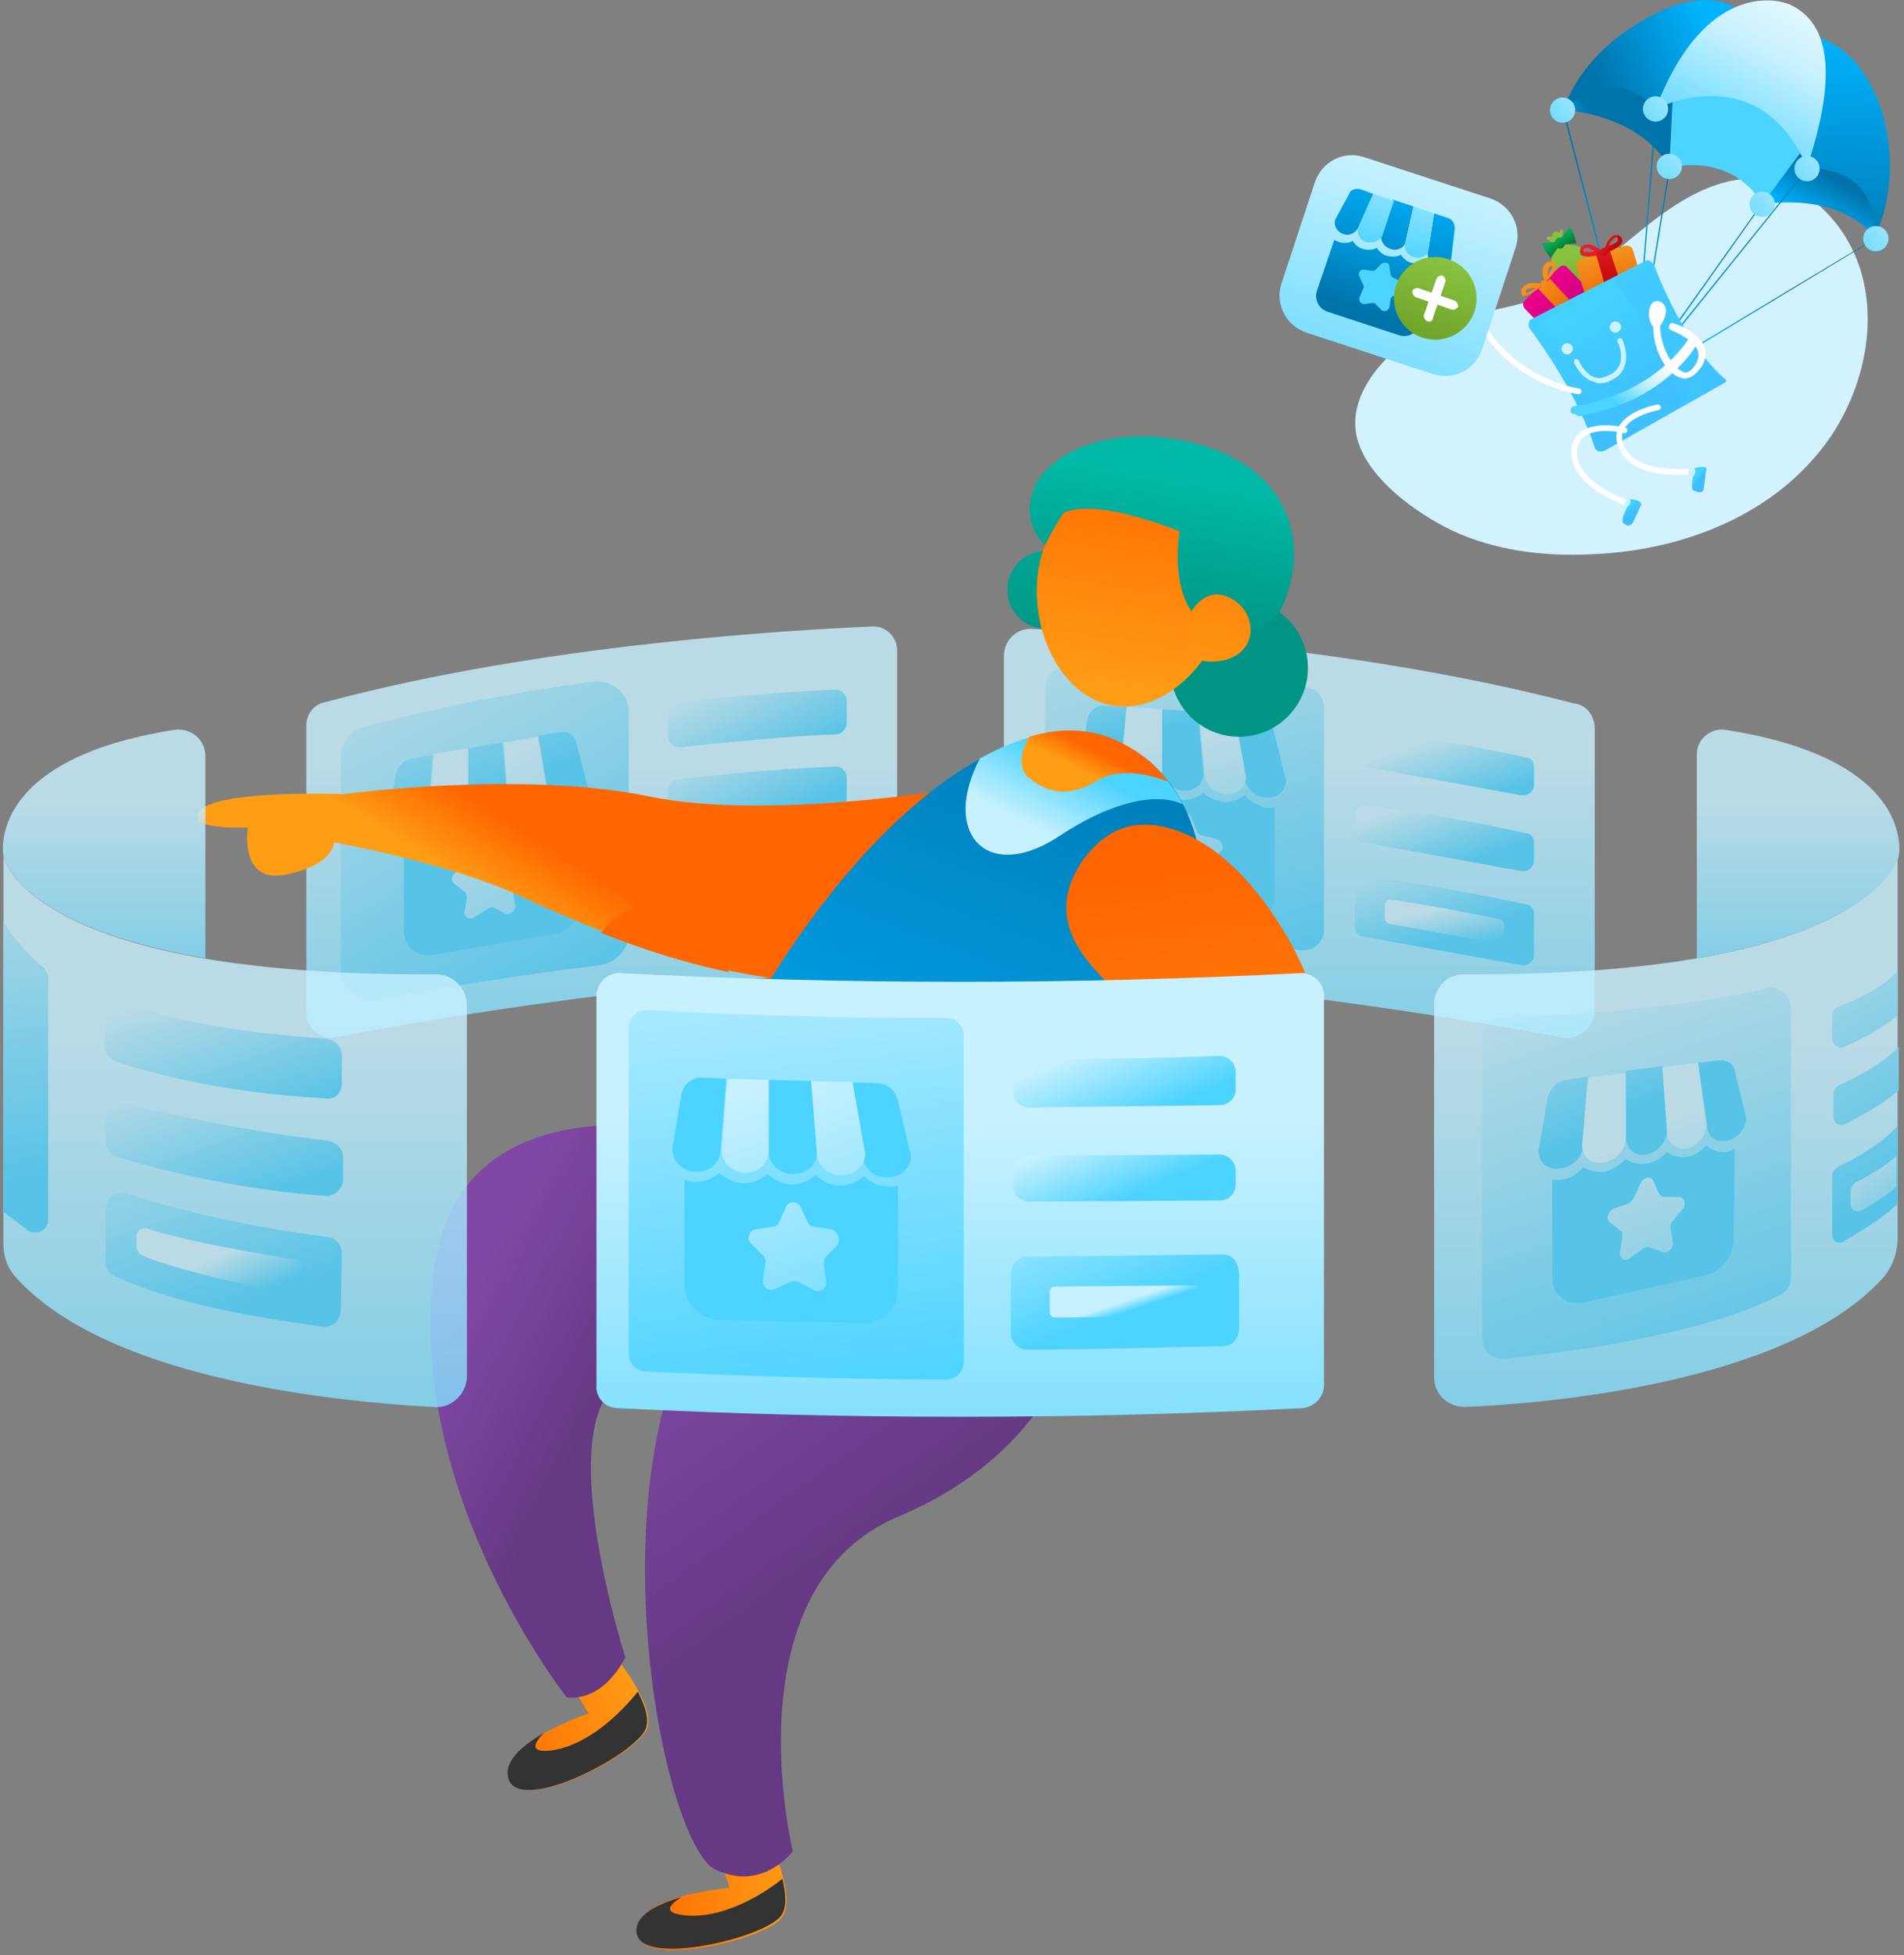 <svg xmlns="http://www.w3.org/2000/svg" xmlns:xlink="http://www.w3.org/1999/xlink" width="339" height="348"><rect width="100%" height="100%" fill="#808080" stroke="none"/><style><![CDATA[.B{fill-rule:nonzero}.C{stroke-linecap:round}.D{stroke-linejoin:round}.E{stroke-width:1.021}]]></style><defs><path id="A" d="M0 0h536v364H0z"/><linearGradient id="B" x1="50.077%" x2="50.077%" y1="31.993%" y2="155.19%"><stop offset=".261%" stop-color="#c8f1ff"/><stop offset="99.58%" stop-color="#4cd3ff"/></linearGradient><linearGradient id="C" x1="29.983%" x2="66.445%" y1="-29.25%" y2="114.108%"><stop offset=".261%" stop-color="#c8f1ff"/><stop offset="99.58%" stop-color="#4cd3ff"/></linearGradient><linearGradient id="D" x1="15.864%" x2="40.185%" y1="-145.355%" y2="-3.62%"><stop offset=".261%" stop-color="#c8f1ff"/><stop offset="99.58%" stop-color="#4cd3ff"/></linearGradient><linearGradient id="E" x1="27.117%" x2="50.538%" y1="-100.706%" y2="45.007%"><stop offset=".261%" stop-color="#c8f1ff"/><stop offset="99.58%" stop-color="#4cd3ff"/></linearGradient><linearGradient id="F" x1="25.206%" x2="45.77%" y1="-122.07%" y2="21.658%"><stop offset=".261%" stop-color="#c8f1ff"/><stop offset="99.58%" stop-color="#4cd3ff"/></linearGradient><linearGradient id="G" x1="15.388%" x2="32.946%" y1="-47.052%" y2=".074%"><stop offset=".261%" stop-color="#c8f1ff"/><stop offset="99.58%" stop-color="#4cd3ff"/></linearGradient><linearGradient id="H" x1="44.943%" x2="87.336%" y1="23.548%" y2="319.48%"><stop offset=".261%" stop-color="#c8f1ff"/><stop offset="99.58%" stop-color="#4cd3ff"/></linearGradient><linearGradient id="I" x1="50.54%" x2="88.829%" y1="45.938%" y2="346.077%"><stop offset=".261%" stop-color="#c8f1ff"/><stop offset="99.58%" stop-color="#4cd3ff"/></linearGradient><linearGradient id="J" x1="14.314%" x2="95.526%" y1="-92.806%" y2="228.344%"><stop offset=".261%" stop-color="#c8f1ff"/><stop offset="99.58%" stop-color="#4cd3ff"/></linearGradient><linearGradient id="K" x1="29.362%" x2="86.519%" y1="26.56%" y2="90.098%"><stop offset=".261%" stop-color="#c8f1ff"/><stop offset="99.58%" stop-color="#4cd3ff"/></linearGradient><linearGradient id="L" x1="16.884%" x2="74.041%" y1="12.484%" y2="76.192%"><stop offset=".261%" stop-color="#c8f1ff"/><stop offset="99.58%" stop-color="#4cd3ff"/></linearGradient><linearGradient id="M" x1="3.096%" x2="60.252%" y1="-21.112%" y2="64.66%"><stop offset=".261%" stop-color="#c8f1ff"/><stop offset="99.58%" stop-color="#4cd3ff"/></linearGradient><linearGradient id="N" x1="36.836%" x2="77.94%" y1="26.383%" y2="100.358%"><stop offset=".261%" stop-color="#c8f1ff"/><stop offset="99.58%" stop-color="#4cd3ff"/></linearGradient><linearGradient id="O" x1="50.022%" x2="50.022%" y1="32.429%" y2="155.286%"><stop offset=".261%" stop-color="#c8f1ff"/><stop offset="99.58%" stop-color="#4cd3ff"/></linearGradient><linearGradient id="P" x1="17.621%" x2="76.412%" y1="-15.325%" y2="101.956%"><stop offset=".261%" stop-color="#c8f1ff"/><stop offset="99.58%" stop-color="#4cd3ff"/></linearGradient><linearGradient id="Q" x1="-3.113%" x2="48.985%" y1="-180.701%" y2="47.401%"><stop offset=".261%" stop-color="#c8f1ff"/><stop offset="99.58%" stop-color="#4cd3ff"/></linearGradient><linearGradient id="R" x1="20.263%" x2="61.36%" y1="-113.888%" y2="98.842%"><stop offset=".261%" stop-color="#c8f1ff"/><stop offset="99.58%" stop-color="#4cd3ff"/></linearGradient><linearGradient id="S" x1="17.06%" x2="54.206%" y1="-142.617%" y2="73.988%"><stop offset=".261%" stop-color="#c8f1ff"/><stop offset="99.58%" stop-color="#4cd3ff"/></linearGradient><linearGradient id="T" x1=".981%" x2="35.626%" y1="-59.181%" y2="19.373%"><stop offset=".261%" stop-color="#c8f1ff"/><stop offset="99.58%" stop-color="#4cd3ff"/></linearGradient><linearGradient id="U" x1="39.643%" x2="146.668%" y1="14.7%" y2="359.332%"><stop offset=".261%" stop-color="#c8f1ff"/><stop offset="99.58%" stop-color="#4cd3ff"/></linearGradient><linearGradient id="V" x1="51.624%" x2="144.681%" y1="50.689%" y2="390.425%"><stop offset=".261%" stop-color="#c8f1ff"/><stop offset="99.58%" stop-color="#4cd3ff"/></linearGradient><linearGradient id="W" x1="-13.911%" x2="192.179%" y1="-62.15%" y2="302.007%"><stop offset=".261%" stop-color="#c8f1ff"/><stop offset="99.58%" stop-color="#4cd3ff"/></linearGradient><linearGradient id="X" x1="6.281%" x2="95.907%" y1="21.08%" y2="80.751%"><stop offset=".261%" stop-color="#c8f1ff"/><stop offset="99.58%" stop-color="#4cd3ff"/></linearGradient><linearGradient id="Y" x1="-10.303%" x2="79.324%" y1="9.829%" y2="69.5%"><stop offset=".261%" stop-color="#c8f1ff"/><stop offset="99.58%" stop-color="#4cd3ff"/></linearGradient><linearGradient id="Z" x1="-30.192%" x2="59.433%" y1="-25.546%" y2="59.06%"><stop offset=".261%" stop-color="#c8f1ff"/><stop offset="99.58%" stop-color="#4cd3ff"/></linearGradient><linearGradient id="a" x1="83.366%" x2="37.08%" y1="-157.455%" y2="134.474%"><stop offset=".774%" stop-color="#00baa7"/><stop offset="100%" stop-color="#009484"/></linearGradient><linearGradient id="b" x1="65.72%" x2="56.119%" y1="-48.458%" y2="12.096%"><stop offset=".774%" stop-color="#00baa7"/><stop offset="100%" stop-color="#009484"/></linearGradient><linearGradient id="c" x1="43.585%" x2="57.701%" y1="92.55%" y2="-13.554%"><stop offset=".327%" stop-color="#ff9d15"/><stop offset="99.97%" stop-color="#f60"/></linearGradient><linearGradient id="d" x1="55.267%" x2="41.611%" y1="23.885%" y2="88.772%"><stop offset=".774%" stop-color="#00baa7"/><stop offset="100%" stop-color="#009484"/></linearGradient><linearGradient id="e" x1="32.125%" x2="87.025%" y1="162.7%" y2="-199.038%"><stop offset=".327%" stop-color="#ff9d15"/><stop offset="99.97%" stop-color="#f60"/></linearGradient><linearGradient id="f" x1="38.253%" x2="52.778%" y1="54.709%" y2="47.241%"><stop offset=".327%" stop-color="#ff9d15"/><stop offset="99.97%" stop-color="#f60"/></linearGradient><linearGradient id="g" x1="93.324%" x2="-7.263%" y1="30.684%" y2="70.073%"><stop offset=".327%" stop-color="#ff9d15"/><stop offset="99.97%" stop-color="#f60"/></linearGradient><linearGradient id="h" x1="98.56%" x2="-3.037%" y1="44.976%" y2="55.594%"><stop offset=".327%" stop-color="#ff9d15"/><stop offset="99.97%" stop-color="#f60"/></linearGradient><linearGradient id="i" x1="22.998%" x2="49.846%" y1="26.678%" y2="48.126%"><stop offset=".187%" stop-color="#8048a4"/><stop offset="100%" stop-color="#653983"/></linearGradient><linearGradient id="j" x1="28.4%" x2="52.196%" y1="10.293%" y2="53.663%"><stop offset=".187%" stop-color="#8048a4"/><stop offset="100%" stop-color="#653983"/></linearGradient><linearGradient id="k" x1="36.136%" x2="74.971%" y1="98.429%" y2="-5.69%"><stop offset=".248%" stop-color="#00b3ff"/><stop offset="99.83%" stop-color="#0073aa"/></linearGradient><linearGradient id="l" x1="8.779%" x2="82.114%" y1="34.248%" y2="66.01%"><stop offset=".261%" stop-color="#c8f1ff"/><stop offset="99.58%" stop-color="#4cd3ff"/></linearGradient><linearGradient id="m" x1="38.441%" x2="64.511%" y1="65.935%" y2="32.274%"><stop offset=".261%" stop-color="#c8f1ff"/><stop offset="99.58%" stop-color="#4cd3ff"/></linearGradient><linearGradient id="n" x1="42.055%" x2="60.517%" y1="59.528%" y2="41.972%"><stop offset=".327%" stop-color="#ff9d15"/><stop offset="99.97%" stop-color="#f60"/></linearGradient><linearGradient id="o" x1="61.098%" x2="43.998%" y1="131.857%" y2="16.226%"><stop offset=".327%" stop-color="#ff9d15"/><stop offset="99.97%" stop-color="#f60"/></linearGradient><linearGradient id="p" x1="49.93%" x2="49.93%" y1="32.46%" y2="155.546%"><stop offset=".261%" stop-color="#c8f1ff"/><stop offset="99.58%" stop-color="#4cd3ff"/></linearGradient><linearGradient id="q" x1="40.406%" x2="56.12%" y1="-41.971%" y2="107.575%"><stop offset=".261%" stop-color="#c8f1ff"/><stop offset="99.58%" stop-color="#4cd3ff"/></linearGradient><linearGradient id="r" x1="-1.419%" x2="68.372%" y1="23.921%" y2="59.351%"><stop offset=".261%" stop-color="#c8f1ff"/><stop offset="99.58%" stop-color="#4cd3ff"/></linearGradient><linearGradient id="s" x1="9.273%" x2="86.699%" y1="27.445%" y2="70.586%"><stop offset=".261%" stop-color="#c8f1ff"/><stop offset="99.58%" stop-color="#4cd3ff"/></linearGradient><linearGradient id="t" x1="-47.182%" x2="55.197%" y1="-47.136%" y2="55.555%"><stop offset=".261%" stop-color="#c8f1ff"/><stop offset="99.58%" stop-color="#4cd3ff"/></linearGradient><linearGradient id="u" x1="48.694%" x2="65.871%" y1="48.944%" y2="60.041%"><stop offset=".261%" stop-color="#c8f1ff"/><stop offset="99.58%" stop-color="#4cd3ff"/></linearGradient><linearGradient id="v" x1="33.838%" x2="44.462%" y1="-165.772%" y2="-32.495%"><stop offset=".261%" stop-color="#c8f1ff"/><stop offset="99.58%" stop-color="#4cd3ff"/></linearGradient><linearGradient id="w" x1="32.368%" x2="41.862%" y1="-181.167%" y2="-47.89%"><stop offset=".261%" stop-color="#c8f1ff"/><stop offset="99.58%" stop-color="#4cd3ff"/></linearGradient><linearGradient id="x" x1="30.224%" x2="41.697%" y1="-194.636%" y2="-62.965%"><stop offset=".261%" stop-color="#c8f1ff"/><stop offset="99.58%" stop-color="#4cd3ff"/></linearGradient><linearGradient id="y" x1="29.17%" x2="37.341%" y1="-61.119%" y2="-19.737%"><stop offset=".261%" stop-color="#c8f1ff"/><stop offset="99.58%" stop-color="#4cd3ff"/></linearGradient><linearGradient id="z" x1="36.08%" x2="112.471%" y1="-18.878%" y2="376.539%"><stop offset=".261%" stop-color="#c8f1ff"/><stop offset="99.58%" stop-color="#4cd3ff"/></linearGradient><linearGradient id="AA" x1="44.841%" x2="111.48%" y1="12.148%" y2="407.563%"><stop offset=".261%" stop-color="#c8f1ff"/><stop offset="99.58%" stop-color="#4cd3ff"/></linearGradient><linearGradient id="AB" x1="-6.29%" x2="132.571%" y1="-123.287%" y2="282.456%"><stop offset=".261%" stop-color="#c8f1ff"/><stop offset="99.58%" stop-color="#4cd3ff"/></linearGradient><linearGradient id="AC" x1="50.094%" x2="50.094%" y1="32.307%" y2="155.061%"><stop offset=".261%" stop-color="#c8f1ff"/><stop offset="99.58%" stop-color="#4cd3ff"/></linearGradient><linearGradient id="AD" x1="49.737%" x2="49.737%" y1="32.284%" y2="155.446%"><stop offset=".261%" stop-color="#c8f1ff"/><stop offset="99.58%" stop-color="#4cd3ff"/></linearGradient><linearGradient id="AE" x1="34.096%" x2="67.531%" y1="-6.691%" y2="113.218%"><stop offset=".261%" stop-color="#c8f1ff"/><stop offset="99.58%" stop-color="#4cd3ff"/></linearGradient><linearGradient id="AF" x1="-20.957%" x2="57.595%" y1="-173.34%" y2="70.664%"><stop offset=".261%" stop-color="#c8f1ff"/><stop offset="99.58%" stop-color="#4cd3ff"/></linearGradient><linearGradient id="AG" x1="17.918%" x2="120.634%" y1="-14.128%" y2="168.421%"><stop offset=".261%" stop-color="#c8f1ff"/><stop offset="99.58%" stop-color="#4cd3ff"/></linearGradient><linearGradient id="AH" x1="-59.839%" x2="112.344%" y1="-180.228%" y2="177.892%"><stop offset=".261%" stop-color="#c8f1ff"/><stop offset="99.58%" stop-color="#4cd3ff"/></linearGradient><linearGradient id="AI" x1="-22.341%" x2="152.338%" y1="-102.702%" y2="252.294%"><stop offset=".261%" stop-color="#c8f1ff"/><stop offset="99.58%" stop-color="#4cd3ff"/></linearGradient><linearGradient id="AJ" x1="-6.019%" x2="39.639%" y1="-178.182%" y2="10.656%"><stop offset=".261%" stop-color="#c8f1ff"/><stop offset="99.58%" stop-color="#4cd3ff"/></linearGradient><linearGradient id="AK" x1="15.589%" x2="57.255%" y1="-112.047%" y2="75.313%"><stop offset=".261%" stop-color="#c8f1ff"/><stop offset="99.58%" stop-color="#4cd3ff"/></linearGradient><linearGradient id="AL" x1="14.652%" x2="49.008%" y1="-137.51%" y2="44.261%"><stop offset=".261%" stop-color="#c8f1ff"/><stop offset="99.58%" stop-color="#4cd3ff"/></linearGradient><linearGradient id="AM" x1="2.136%" x2="32.589%" y1="-55.483%" y2="9.385%"><stop offset=".261%" stop-color="#c8f1ff"/><stop offset="99.58%" stop-color="#4cd3ff"/></linearGradient><linearGradient id="AN" x1="51.396%" x2="104.649%" y1="56.735%" y2="365.857%"><stop offset=".261%" stop-color="#c8f1ff"/><stop offset="99.58%" stop-color="#4cd3ff"/></linearGradient><linearGradient id="AO" x1="57.459%" x2="109.113%" y1="83.742%" y2="396.492%"><stop offset=".261%" stop-color="#c8f1ff"/><stop offset="99.58%" stop-color="#4cd3ff"/></linearGradient><linearGradient id="AP" x1="23.6%" x2="126.408%" y1="-41.864%" y2="280.061%"><stop offset=".261%" stop-color="#c8f1ff"/><stop offset="99.58%" stop-color="#4cd3ff"/></linearGradient><linearGradient id="AQ" x1="50.032%" x2="50.032%" y1="32.299%" y2="155.025%"><stop offset=".261%" stop-color="#c8f1ff"/><stop offset="99.58%" stop-color="#4cd3ff"/></linearGradient><linearGradient id="AR" x1="49.988%" x2="49.988%" y1="32.359%" y2="155.385%"><stop offset=".261%" stop-color="#c8f1ff"/><stop offset="99.58%" stop-color="#4cd3ff"/></linearGradient><linearGradient id="AS" x1="-2.316%" x2="82.791%" y1="-9.091%" y2="86.977%"><stop offset=".261%" stop-color="#c8f1ff"/><stop offset="99.58%" stop-color="#4cd3ff"/></linearGradient><linearGradient id="AT" x1="-16.4%" x2="69.121%" y1="-60.26%" y2="80.586%"><stop offset=".261%" stop-color="#c8f1ff"/><stop offset="99.58%" stop-color="#4cd3ff"/></linearGradient><linearGradient id="AU" x1="13.758%" x2="92.743%" y1="3.516%" y2="103.562%"><stop offset=".261%" stop-color="#c8f1ff"/><stop offset="99.58%" stop-color="#4cd3ff"/></linearGradient><linearGradient id="AV" x1="47.199%" x2="88.138%" y1="46.811%" y2="84.305%"><stop offset=".261%" stop-color="#c8f1ff"/><stop offset="99.58%" stop-color="#4cd3ff"/></linearGradient><linearGradient id="AW" x1="48.791%" x2="50.411%" y1="-28.571%" y2="83.627%"><stop offset=".261%" stop-color="#c8f1ff"/><stop offset="99.58%" stop-color="#4cd3ff"/></linearGradient><linearGradient id="AX" x1="4.073%" x2="27.479%" y1="77.551%" y2="65.856%"><stop offset=".248%" stop-color="#00b3ff"/><stop offset="99.83%" stop-color="#0073aa"/></linearGradient><linearGradient id="AY" x1="105.796%" x2="56.926%" y1="-61.802%" y2="29.071%"><stop offset="0%" stop-color="#fff"/><stop offset="46.09%" stop-color="#c8f1ff"/><stop offset="99.58%" stop-color="#4cd3ff"/></linearGradient><linearGradient id="AZ" x1="39.686%" x2="67.933%" y1="84.762%" y2="47.781%"><stop offset=".248%" stop-color="#00b3ff"/><stop offset="99.83%" stop-color="#0073aa"/></linearGradient><linearGradient id="Aa" x1="80.755%" x2="13.563%" y1="43.205%" y2="63.034%"><stop offset=".248%" stop-color="#00b3ff"/><stop offset="99.83%" stop-color="#0073aa"/></linearGradient><linearGradient id="Ab" x1="49.572%" x2="50.926%" y1="-.541%" y2="121.638%"><stop offset="0%" stop-color="#00b3ff"/><stop offset="99.83%" stop-color="#0073aa"/></linearGradient><linearGradient id="Ac" x1="97.187%" x2="31.633%" y1="-15.433%" y2="103.167%"><stop offset="0%" stop-color="#fff"/><stop offset="46.09%" stop-color="#c8f1ff"/><stop offset="99.58%" stop-color="#4cd3ff"/></linearGradient><linearGradient id="Ad" x1="30.772%" x2="69.172%" y1="59.44%" y2="40.344%"><stop offset="0%" stop-color="#00b3ff"/><stop offset="99.83%" stop-color="#0073aa"/></linearGradient><linearGradient id="Ae" x1="41.375%" x2="58.705%" y1="104.581%" y2="-5.103%"><stop offset="0%" stop-color="#00b3ff"/><stop offset="99.83%" stop-color="#0073aa"/></linearGradient><linearGradient id="Af" x1="49.91%" x2="50.089%" y1="94.584%" y2="5.369%"><stop offset="0%" stop-color="#00b3ff"/><stop offset="99.83%" stop-color="#0073aa"/></linearGradient><linearGradient id="Ag" x1="49.72%" x2="50.321%" y1="86.997%" y2="13.028%"><stop offset="0%" stop-color="#00b3ff"/><stop offset="99.83%" stop-color="#0073aa"/></linearGradient><linearGradient id="Ah" x1="50.003%" x2="50.026%" y1="93.205%" y2="6.802%"><stop offset="0%" stop-color="#00b3ff"/><stop offset="99.83%" stop-color="#0073aa"/></linearGradient><linearGradient id="Ai" x1="36.896%" x2="63.262%" y1="106.46%" y2="-6.546%"><stop offset="0%" stop-color="#00b3ff"/><stop offset="99.83%" stop-color="#0073aa"/></linearGradient><linearGradient id="Aj" x1="212.732%" x2="-93.941%" y1="-63.8%" y2="150.191%"><stop offset=".261%" stop-color="#c8f1ff"/><stop offset="99.58%" stop-color="#4cd3ff"/></linearGradient><linearGradient id="Ak" x1="208.905%" x2="-97.768%" y1="-58.582%" y2="155.409%"><stop offset=".261%" stop-color="#c8f1ff"/><stop offset="99.58%" stop-color="#4cd3ff"/></linearGradient><linearGradient id="Al" x1="209.468%" x2="-97.205%" y1="-63.109%" y2="150.891%"><stop offset=".261%" stop-color="#c8f1ff"/><stop offset="99.58%" stop-color="#4cd3ff"/></linearGradient><linearGradient id="Am" x1="213.286%" x2="-93.395%" y1="-62.636%" y2="151.345%"><stop offset=".261%" stop-color="#c8f1ff"/><stop offset="99.58%" stop-color="#4cd3ff"/></linearGradient><linearGradient id="An" x1="211.223%" x2="-95.45%" y1="-62.891%" y2="151.1%"><stop offset=".261%" stop-color="#c8f1ff"/><stop offset="99.58%" stop-color="#4cd3ff"/></linearGradient><linearGradient id="Ao" x1="218.341%" x2="-88.341%" y1="-67.091%" y2="146.891%"><stop offset=".261%" stop-color="#c8f1ff"/><stop offset="99.58%" stop-color="#4cd3ff"/></linearGradient><linearGradient id="Ap" x1="41.539%" x2="59.272%" y1="11.251%" y2="82.897%"><stop offset="0%" stop-color="#89c340"/><stop offset="100%" stop-color="#6fa329"/></linearGradient><linearGradient id="Aq" x1="43.239%" x2="64.939%" y1="35.025%" y2="63.221%"><stop offset="0%" stop-color="#04ae59"/><stop offset="100%" stop-color="#047b35"/></linearGradient><linearGradient id="Ar" x1="29.095%" x2="73.933%" y1="29.185%" y2="74.614%"><stop offset="0%" stop-color="#e90089"/><stop offset="100%" stop-color="#c4007c"/></linearGradient><linearGradient id="As" x1="4.488%" x2="74.048%" y1="-1.748%" y2="78.443%"><stop offset="0%" stop-color="#f4901e"/><stop offset="100%" stop-color="#ea5f01"/></linearGradient><linearGradient id="At" x1="46.336%" x2="162.254%" y1="47.273%" y2="165.909%"><stop offset="0%" stop-color="#f4901e"/><stop offset="100%" stop-color="#ea5f01"/></linearGradient><linearGradient id="Au" x1="39.712%" x2="61.983%" y1="13.896%" y2="86.307%"><stop offset="0%" stop-color="#f4901e"/><stop offset="100%" stop-color="#ea5f01"/></linearGradient><linearGradient id="Av" x1="46.841%" x2="51.713%" y1="-15.104%" y2="88.883%"><stop offset="0%" stop-color="#ea1d25"/><stop offset="100%" stop-color="#a80000"/></linearGradient><linearGradient id="Aw" x1="46.457%" x2="91.714%" y1="47.23%" y2="67.713%"><stop offset="0%" stop-color="#ea1d25"/><stop offset="100%" stop-color="#a80000"/></linearGradient><linearGradient id="Ax" x1="31.442%" x2="67.291%" y1="24.787%" y2="79.168%"><stop offset="0%" stop-color="#43d1ff"/><stop offset="100%" stop-color="#3ebdff"/></linearGradient><linearGradient id="Ay" x1="63.47%" x2="28.334%" y1="82.361%" y2="7.707%"><stop offset="0%" stop-color="#43d1ff"/><stop offset="100%" stop-color="#3ebdff"/></linearGradient><linearGradient id="Az" x1="72.686%" x2="22.323%" y1="27.965%" y2="57.651%"><stop offset="0%" stop-color="#43d1ff"/><stop offset="100%" stop-color="#3ebdff"/></linearGradient><linearGradient id="BA" x1="31.671%" x2="53.221%" y1="24.418%" y2="61.825%"><stop offset="0%" stop-color="#43d1ff"/><stop offset="100%" stop-color="#3ebdff"/></linearGradient><linearGradient id="BB" x1="40.576%" x2="54.56%" y1="39.573%" y2="55.4%"><stop offset="0%" stop-color="#43d1ff"/><stop offset="100%" stop-color="#3ebdff"/></linearGradient><linearGradient id="BC" x1="74.168%" x2="25.845%" y1="28.125%" y2="71.237%"><stop offset="0%" stop-color="#fff"/><stop offset="46.09%" stop-color="#c8f1ff"/><stop offset="99.58%" stop-color="#4cd3ff"/></linearGradient><linearGradient id="BD" x1="1.108%" x2="100.753%" y1="46.527%" y2="46.527%"><stop offset="0%" stop-color="#43d1ff"/><stop offset="100%" stop-color="#3ebdff"/></linearGradient><linearGradient id="BE" x1="64.003%" x2="17.933%" y1="11.087%" y2="140.82%"><stop offset=".261%" stop-color="#c8f1ff"/><stop offset="99.58%" stop-color="#4cd3ff"/></linearGradient><linearGradient id="BF" x1="68.993%" x2="19.155%" y1="-56.947%" y2="235.322%"><stop offset=".248%" stop-color="#00b3ff"/><stop offset="99.83%" stop-color="#0073aa"/></linearGradient><linearGradient id="BG" x1="81.504%" x2="-10.857%" y1="-75.62%" y2="257.867%"><stop offset=".248%" stop-color="#00b3ff"/><stop offset="99.83%" stop-color="#0073aa"/></linearGradient><linearGradient id="BH" x1="74.863%" x2="9.796%" y1="-60.929%" y2="244.739%"><stop offset=".248%" stop-color="#00b3ff"/><stop offset="99.83%" stop-color="#0073aa"/></linearGradient><linearGradient id="BI" x1="82.779%" x2="41.288%" y1="-27.438%" y2="72.339%"><stop offset=".248%" stop-color="#00b3ff"/><stop offset="99.83%" stop-color="#0073aa"/></linearGradient><linearGradient id="BJ" x1="83.277%" x2="38.169%" y1="-121.8%" y2="116.731%"><stop offset=".261%" stop-color="#c8f1ff"/><stop offset="99.58%" stop-color="#4cd3ff"/></linearGradient><linearGradient id="BK" x1="93.135%" x2="31.023%" y1="-133.428%" y2="118.52%"><stop offset=".261%" stop-color="#c8f1ff"/><stop offset="99.58%" stop-color="#4cd3ff"/></linearGradient><linearGradient id="BL" x1="139.337%" x2="62.307%" y1="-260.066%" y2="-7.107%"><stop offset=".261%" stop-color="#c8f1ff"/><stop offset="99.58%" stop-color="#4cd3ff"/></linearGradient><linearGradient id="BM" x1="65.699%" x2="34.144%" y1="2.583%" y2="98.365%"><stop offset="0%" stop-color="#89c340"/><stop offset="100%" stop-color="#6fa329"/></linearGradient></defs><g fill="none" fill-rule="evenodd" transform="translate(-98 -8)"><mask id="BN" fill="#fff"><use xlink:href="#A"/></mask><g mask="url(#BN)"><g class="B"><g opacity=".8"><path fill="url(#B)" d="M381.937 137.698v50.047c0 3.064-2.86 5.515-5.924 4.902-14.095-2.655-51.476-9.192-94.578-11.848-2.655-.204-4.698-2.247-4.698-4.9v-51.07c0-2.86 2.247-5.106 5.107-4.9 14.708.612 58.217 3.268 96.416 13.277 2.247.204 3.677 2.247 3.677 4.494z"/><path fill="url(#C)" d="M330.665 130.344c-19.202-2.45-35.543-3.472-42.693-3.676-2.043 0-3.88 1.635-3.88 3.677v39.22c0 2.043 1.43 3.473 3.473 3.677 15.116.817 29.62 2.452 42.08 3.882 2.247.204 4.085-1.43 4.085-3.677V134.02c0-1.838-1.226-3.472-3.064-3.677z"/><path fill="url(#D)" d="M324.74 137.903c-.408-1.226-1.634-2.247-2.86-2.45l-4.085-.205 1.838 11.03c0 1.838 1.635 3.473 3.677 3.677s3.677-1.226 3.677-3.064l-2.247-8.988z"/><path fill="url(#E)" d="M297.573 144.644l1.02-10.827-3.88-.204c-1.43-.204-2.656.817-3.065 2.247l-1.43 8.375c0 1.84 1.634 3.473 3.677 3.677 2.043 0 3.677-1.43 3.677-3.268z"/><path fill="url(#F)" d="M308.604 148.73c2.042.205 3.677-1.225 3.677-3.064l-1.022-11.03-6.536-.41v10.826c.204 1.84 1.838 3.473 3.88 3.677z"/><path fill="url(#G)" d="M319.635 149.547c-1.022.816-2.248 1.225-3.678 1.225-1.43-.204-2.655-.817-3.676-1.634-1.022.817-2.247 1.225-3.677 1.225s-2.656-.817-3.677-1.634c-1.022.817-2.247 1.226-3.677 1.226s-2.656-.817-3.677-1.634c-1.02.817-2.247 1.225-3.677 1.225-.613 0-1.02-.204-1.634-.408v15.933c0 2.86 2.247 5.515 5.31 5.72l22.06 1.634c2.86.204 5.31-2.043 5.31-4.903V151.59c-.612.204-1.02.204-1.634.204-1.43-.612-2.86-1.225-3.677-2.247z"/><path fill="url(#H)" d="M317.796 135.043l-6.333-.41 1.022 11.03c0 1.84 1.634 3.473 3.676 3.678s3.677-1.226 3.677-3.064l-2.042-11.235z"/><path fill="url(#I)" d="M304.927 145.052v-10.826l-6.333-.41-1.02 10.826c0 1.84 1.634 3.473 3.677 3.677a3.34 3.34 0 0 0 3.677-3.268z"/><path fill="url(#J)" d="M314.527 157.308l-2.45-.613c-.4 0-.818-.408-1.022-.817l-1.022-2.45c-.408-1.02-1.838-1.02-2.247-.204l-1.02 2.247c-.195.383-.59.62-1.02.613l-2.452.204c-1.02 0-1.43 1.43-.817 2.247l1.84 1.838c.408.41.408.817.408 1.226l-.408 2.45c-.205 1.022 1.02 2.043 1.838 1.43l2.247-1.02a1.3 1.3 0 0 1 1.226 0l2.247 1.43c1.02.612 2.042-.205 1.838-1.226l-.408-2.45c0-.41 0-.817.408-1.226l1.84-1.634c.408-.41 0-1.84-1.022-2.043z"/><path fill="url(#K)" d="M339.244 139.74v3.064c0 .817.613 1.634 1.43 1.634l28.2 5.107c1.02.204 2.247-.613 2.247-1.84v-3.268c0-.817-.613-1.634-1.43-1.634-3.677-.817-14.912-3.268-28.598-4.903-.817 0-1.84.818-1.84 1.84z"/><path fill="url(#L)" d="M339.244 153.223v3.064c0 .817.613 1.634 1.43 1.634l28.2 5.107c1.02.204 2.247-.613 2.247-1.84v-3.268c0-.817-.613-1.634-1.43-1.634-3.677-.817-14.912-3.27-28.598-4.903-.817-.204-1.84.613-1.84 1.84z"/><path fill="url(#M)" d="M339.244 165.888v7.15c0 .816.613 1.633 1.43 1.633l28.2 5.107c1.02.204 2.247-.613 2.247-1.838v-7.354c0-.817-.613-1.634-1.43-1.634-3.88-.817-14.912-3.27-28.598-4.903-.817 0-1.84.817-1.84 1.84z"/><path fill="url(#N)" d="M344.555 169.156v2.247c0 .408.41 1.02.817 1.02l19.202 3.473c.613.204 1.226-.41 1.226-1.02v-2.248c0-.41-.41-1.022-.818-1.022-2.86-.613-13.073-2.655-19.405-3.472a.96.96 0 0 0-1.022 1.02z"/></g><g opacity=".8"><path fill="url(#O)" d="M152.54 137.086v51.272c0 2.655 2.45 4.698 5.107 4.3 13.48-2.656 51.884-9.397 96.007-12.052 2.247-.205 4.086-2.043 4.086-4.3v-52.498c0-2.45-2.043-4.494-4.494-4.3-14.095.614-58.626 3.066-97.438 13.483-2.043.408-3.267 2.247-3.267 4.085z"/><path fill="url(#P)" d="M203.61 129.324c-12.665 1.634-26.556 4.3-40.65 7.966a5.7 5.7 0 0 0-4.29 5.515v37.383c0 3.677 3.268 6.332 6.74 5.72 8.172-1.634 21.654-3.88 39.425-6.128 2.86-.41 5.107-2.86 5.107-5.72v-39.017c.204-3.472-2.86-6.128-6.332-5.72z"/><path fill="url(#Q)" d="M200.545 139.946c-.41-1.226-1.43-1.84-2.86-1.634l-3.88.612 1.838 10.214c0 1.838 1.634 3.064 3.473 2.655 2.042-.408 3.472-2.042 3.472-3.88l-2.042-7.967z"/><path fill="url(#R)" d="M174.194 153.02l.817-10.622-3.677.613c-1.43.204-2.656 1.43-2.86 2.86l-1.43 8.375c0 1.838 1.634 3.064 3.473 2.655 2.042-.408 3.677-2.247 3.677-3.88z"/><path fill="url(#S)" d="M184.816 154.45c2.042-.41 3.472-2.043 3.472-3.88l-.817-10.418-6.128 1.02v10.622c0 1.635 1.634 2.86 3.473 2.656z"/><path fill="url(#T)" d="M195.642 152.61c-.817 1.02-2.247 1.838-3.473 2.042-1.43.205-2.655 0-3.472-.817-.817 1.022-2.247 1.84-3.473 2.043s-2.655 0-3.472-.817a6.12 6.12 0 0 1-3.473 2.043c-1.43.204-2.656 0-3.473-.818-.817 1.022-2.247 1.84-3.472 2.043h-1.43v15.32c0 2.86 2.247 4.7 5.107 4.3l21.447-3.677c2.86-.408 5.107-3.064 5.107-5.924v-15.524c-.41.204-1.02.408-1.634.613-2.247.204-3.473 0-4.3-.817z"/><path fill="url(#U)" d="M193.803 139.13l-6.128 1.02.817 10.42c0 1.838 1.634 3.064 3.472 2.655 2.043-.408 3.473-2.042 3.473-3.88l-1.634-10.215z"/><path fill="url(#V)" d="M181.342 151.794V141.17l-6.128 1.024-.817 10.62c0 1.838 1.634 3.064 3.473 2.655 1.838-.204 3.472-2.042 3.472-3.677z"/><path fill="url(#W)" d="M190.74 161.2h-2.452c-.41 0-.818-.204-1.022-.613l-1.02-2.043c-.41-.817-1.84-.613-2.247.41l-1.022 2.45c-.204.41-.612.817-1.02.817l-2.452.817c-1.022.41-1.43 1.634-.613 2.247l1.838 1.43a1.56 1.56 0 0 1 .409 1.022l-.41 2.45c-.204 1.022.818 1.635 1.84 1.022l2.247-1.43c.408-.204.817-.408 1.226-.204l1.838 1.02c1.02.41 2.043-.613 1.838-1.634l-.408-2.45c0-.41 0-.817.408-1.226l1.84-2.04c.613-.818.204-2.043-.817-2.043z"/><path fill="url(#X)" d="M216.886 135.043v3.88c0 1.226 1.02 2.247 2.45 2.043 5.517-.613 19.61-2.043 27.374-2.246 1.226 0 2.043-1.022 2.043-2.043v-3.88c0-1.226-1.02-2.247-2.247-2.043-5.11.205-17.977 1.022-27.782 2.247-1.02.205-1.838 1.023-1.838 2.043z"/><path fill="url(#Y)" d="M216.886 148.73v3.88c0 1.226 1.02 2.247 2.45 2.043 5.516-.613 19.6-2.043 27.373-2.247 1.226 0 2.043-1.02 2.043-2.043v-3.88c0-1.226-1.02-2.248-2.247-2.044-5.107.205-17.976 1.022-27.78 2.247-1.02 0-1.838.817-1.838 2.043z"/><path fill="url(#Z)" d="M216.886 162.62v8.17c0 1.226 1.02 2.247 2.45 2.043 5.516-.613 19.6-2.043 27.373-2.247 1.226 0 2.043-1.02 2.043-2.043v-8.17c0-1.226-1.02-2.247-2.247-2.043-5.107.204-17.976 1.02-27.78 2.247-1.02.204-1.838 1.02-1.838 2.043z"/></g><circle cx="284.295" cy="112.981" r="6.945" fill="url(#a)"/><circle cx="318.613" cy="126.872" r="12.256" fill="url(#b)"/><path fill="url(#c)" d="M282.865 109.51c-1.634 10.622 4.086 22.674 13.482 24.104 9.192 1.43 18.59-8.17 20.223-18.793s-4.494-20.223-13.686-21.653c-9.6-1.634-18.384 5.72-20.02 16.342z"/><path fill="url(#d)" d="M326.375 115.84s-3.677 7.762-11.643 4.494c0 0-8.784-1.838-6.74-17.772 0 0-14.708-6.128-20.632-3.268-2.247 3.473-3.268 5.72-3.268 5.72s-4.494-3.677-2.043-10 14.096-12.256 30.028-7.762c14.912 4.494 19.406 16.75 14.3 28.598z"/><path fill="url(#e)" d="M309.216 118.497s2.656-6.74 7.763-4.086c5.106 2.45 5.3 10.214-1.84 11.235s-5.3-4.902-5.924-7.15z"/><path fill="url(#f)" d="M273.673 147.503s-37.586 6.946-60.056 2.248c-22.674-4.7-54.54-.41-54.54-.41s-22.06-.817-25.33 2.86 8.375 3.064 8.375 3.064-1.634 10.214 6.946 8.375 8.375-5.72 8.375-5.72 20.63 3.677 33.296 9.6 48.82 21.857 69.044 12.052 13.9-32.07 13.9-32.07z"/><path fill="url(#g)" d="M206.47 301.524s8.375 9.6 6.74 14.095-21.448 14.912-24.308 9.396c-3.268-6.332 13.9-12.052 13.9-12.052s-3.88-6.536-5.515-7.966c3.065-3.064 9.194-3.473 9.194-3.473z"/><path fill="#333" d="M194.825 316.436c-1.84 1.838-2.656 3.677 1.634 3.064 7.354-1.226 13.277-8.17 15.116-10.418 1.225 2.45 2.043 4.698 1.43 6.537-1.634 4.494-21.45 14.91-24.31 9.396-1.43-3.268 2.247-6.332 6.13-8.58z"/><path fill="url(#h)" d="M234.25 333.798s5.72 11.235 3.064 15.32-24.513 9.194-25.738 3.27c-1.635-6.946 16.34-8.376 16.34-8.376s-2.247-7.15-3.472-8.988c3.676-2.043 9.805-1.226 9.805-1.226z"/><path fill="#333" d="M219.337 345.646c-2.247 1.43-3.472 2.86.817 3.27 7.354.613 14.912-4.698 17.16-6.537.613 2.656.817 5.107-.204 6.537-2.656 3.88-24.513 9.192-25.738 3.268-.613-3.268 3.676-5.3 7.966-6.537z"/><path fill="url(#i)" d="M231.798 211.645s-51.885-16.546-56.584 22.878c-4.902 39.425 23.696 75.58 23.696 75.58s6.128 1.226 10.418-7.15c0 0-19.202-59.85 10.418-49.025s27.985-36.36 12.052-42.284z"/><path fill="url(#j)" d="M291.036 239.63s-2.45 25.33-32.887 38.2c-30.437 12.665-18.998 59.647-18.998 59.647s-5.72 7.762-14.503 2.86c-12.46-10.622-26.555-109.08 23.696-116.23 38.198 1.838 42.692 15.524 42.692 15.524z"/><path fill="url(#k)" d="M295.94 139.537c-19.406-7.558-51.885 18.18-74.56 68.84 10.623 27.168 56.175 41.67 71.904 36.564-.204 0 42.08-89.675 2.656-105.404z"/><path fill="url(#l)" d="M226.69 197.346c1.02.817 2.247 2.247 2.45 3.88.204.613.204 1.226.204 1.84.205 1.43.205 2.655 1.43 3.676s2.86 1.43 4.494 1.635c1.84.408 3.677.612 5.31 1.838 1.43 1.226 2.247 2.86 2.86 4.494.613 1.43 1.226 2.656 2.247 3.677 1.43 1.226 3.473 1.43 5.515 1.634 2.247.204 4.494.41 6.333 1.84 1.225 1.02 2.042 2.246 2.86 3.472s1.634 2.656 2.86 3.268c1.634.818 3.472.41 5.3 0 1.022-.204 2.247-.408 3.27-.408 2.655 0 5.515 1.02 7.354 2.86.612.408 1.02 1.02 1.43 1.634.817.817 1.43 1.634 2.45 2.247 1.635 1.02 3.882.817 5.516.613l1.02-.205c1.84-.204 3.677-.408 5.516-.204l1.634.613c-.204.613-.613 1.226-.817 1.838-.41-.204-.817-.408-1.226-.408-1.634-.41-3.268 0-4.902.204l-1.022.204c-2.042.205-4.698.41-6.74-.817-1.226-.613-2.043-1.634-2.86-2.655-.41-.41-.818-1.022-1.43-1.43-1.635-1.43-3.677-2.247-5.924-2.247-1.022 0-2.043.204-3.064.408-2.043.41-4.3.818-6.333-.204-.204 0-.204 0-.204-.204-1.634-.817-2.656-2.45-3.677-3.88-.817-1.226-1.43-2.247-2.45-2.86-1.43-1.02-3.268-1.226-5.31-1.43-2.247-.204-4.698-.613-6.537-2.043-1.43-1.225-2.043-2.86-2.86-4.3-.612-1.43-1.225-2.86-2.45-3.676s-2.656-1.226-4.495-1.43c-2.043-.41-4.085-.817-5.515-2.247-1.634-1.634-1.84-3.268-2.043-4.903 0-.612 0-1.02-.204-1.634-.204-.817-.817-1.634-1.43-2.45l1.43-2.247z"/><path fill="url(#m)" d="M272.448 143c8.783-4.903 16.954-6.128 23.5-3.473 5.925 2.45 10 6.537 12.666 11.644-4.3-2.043-12.052-1.022-22.47 5.924-12.46 7.966-20.632-.818-13.686-14.095z"/><path fill="url(#n)" d="M305.948 147.095c-3.268-1.225-8.58-2.655-12.87 0-5.107 3.064-8.988 1.84-12.052-.817-1.838-1.634-1.226-4.698.204-7.15 5.516-1.634 10.214-1.43 14.503.205 4.494 1.838 7.763 4.494 10.214 7.762z"/><path fill="url(#o)" d="M290.22 162.006c-11.645 18.793 23.5 27.985 18.997 41.468-5.924 17.568-35.952 9.193-39.833 3.882-.204-1.84-1.02-7.354-3.064-8.58-2.656-1.634-2.45 2.45-2.45 2.45s-7.15-5.72-10.418-1.225c-2.247 2.86 1.226 8.374 6.944 11.642 2.247 1.226 5.31.817 5.31.817 10.83 14.504 29.825 18.59 43.102 14.913 10.214-2.86 20.02-12.87 22.47-20.223 3.88-12.052 2.043-22.878-5.515-34.726-10.214-16.138-21.45-18.998-27.372-17.16-5.107 1.43-8.17 6.74-8.17 6.74z"/><g fill="#f60"><path d="M317.796 223.084c-2.656-4.3-2.043-10 1.634-13.687 3.268-3.064 7.967-3.88 11.848-2.247-1.84 5.107-6.945 11.44-13.482 15.934zM205.038 174.06c6.74 2.655 14.708 5.3 22.674 6.945 0-6.74-5.72-12.46-12.46-12.46-4.3.203-7.967 2.246-10.214 5.515z"/></g><path fill="url(#p)" d="M208.102 258.627c40.556 2.043 81.19 2.043 121.745 0 2.247-.204 3.882-2.042 3.882-4.085v-69.248c0-2.45-2.043-4.3-4.3-4.085-40.446 2.04-80.28 2.04-120.93 0-2.45-.205-4.3 1.838-4.3 4.085v69.248c-.204 2.247 1.635 4.085 3.882 4.085z"/><path fill="url(#q)" d="M266.523 189.175c-17.77 0-35.543-.408-53.315-1.43-1.634 0-3.268 1.226-3.268 3.064v58.218c0 1.634 1.226 2.86 2.86 3.064 17.976.817 35.747 1.43 53.723 1.43 1.634 0 3.064-1.43 3.064-3.064V192.24c0-1.634-1.43-3.064-3.064-3.064z"/><path fill="url(#r)" d="M315.14 213.483l-33.9.205c-1.634 0-2.86 1.225-2.86 2.86v2.45c0 1.635 1.226 2.86 2.86 2.86l33.9-.204c1.634 0 2.86-1.225 2.86-2.86v-2.45c0-1.635-1.43-2.86-2.86-2.86z"/><path fill="url(#s)" d="M281.232 205.108l33.91-.408a2.79 2.79 0 0 0 2.86-2.86v-3.064c0-1.634-1.43-2.86-2.86-2.86-11.3.41-22.604.613-33.9.613-1.634 0-2.86 1.225-2.86 2.86v2.655c0 1.84 1.226 3.064 2.86 3.064z"/><path fill="url(#t)" d="M315.55 231.255l-34.726.41c-1.634 0-2.86 1.43-2.86 3.064v10.417c0 1.635 1.226 3.065 2.86 3.065 11.644 0 23.287-.41 34.93-.613 1.635 0 2.86-1.43 2.86-3.064v-10c-.204-2.042-1.43-3.472-3.064-3.268z"/><path fill="url(#u)" d="M310.85 236.77l-24.92.205a.96.96 0 0 0-1.022 1.02v3.474a.96.96 0 0 0 1.022 1.02c3.88 0 21.04-.203 24.92-.408a.96.96 0 0 0 1.021-1.021v-3.268a.96.96 0 0 0-1.021-1.022z"/><path fill="url(#v)" d="M219.337 202.657l-1.634 9.805c0 2.247 1.838 4.085 4.3 4.085s4.29-1.634 4.29-3.88l1.02-12.665-4.494-.204c-1.634 0-3.064 1.225-3.472 2.86z"/><path fill="url(#w)" d="M234.86 200.205v12.665c0 2.247 1.84 4.086 4.3 4.086s4.3-1.635 4.3-3.882l-1.023-12.664-7.558-.205z"/><path fill="url(#x)" d="M257.74 203.474c-.41-1.43-1.84-2.656-3.473-2.656l-4.698-.204 2.043 12.87c0 2.247 1.838 4.085 4.3 4.085s4.29-1.634 4.29-3.88l-2.45-10.214z"/><path fill="url(#y)" d="M256.106 219.203c-1.635 0-3.065-.817-4.3-1.84-1.022 1.022-2.656 1.634-4.3 1.634s-3.064-.817-4.3-1.838c-1.02 1.02-2.655 1.634-4.3 1.634s-3.063-.817-4.29-1.838c-1.02 1.02-2.655 1.634-4.3 1.634s-3.064-.817-4.3-1.84c-1.02 1.022-2.655 1.635-4.3 1.635-.612 0-1.225-.205-1.837-.41v18.59c0 3.472 2.655 6.128 6.128 6.332l25.738.613c3.268 0 6.128-2.656 6.128-5.924v-18.59c-.613.205-1.226.205-1.838.205z"/><path fill="url(#z)" d="M249.773 200.613l-7.353-.204 1.022 12.664c0 2.247 1.838 4.086 4.3 4.086s4.3-1.634 4.3-3.88l-2.25-12.665z"/><path fill="url(#AA)" d="M234.86 212.87v-12.667l-7.353-.203-1.022 12.665c0 2.247 1.84 4.085 4.3 4.085 2.043 0 4.085-1.634 4.085-3.88z"/><path fill="url(#AB)" d="M245.892 226.76l-2.86-.41c-.408 0-1.02-.408-1.225-.817l-1.226-2.656c-.613-1.225-2.247-1.225-2.656 0l-1.225 2.656c-.204.41-.613.817-1.226.817l-2.86.41c-1.225.204-1.838 1.634-.817 2.655l2.043 2.043c.41.408.613.817.41 1.43l-.41 2.86a1.54 1.54 0 0 0 2.247 1.634l2.656-1.226a1.75 1.75 0 0 1 1.43 0l2.655 1.43c1.02.613 2.45-.204 2.247-1.634l-.41-2.86c0-.41 0-1.02.41-1.43l2.043-2.043c.612-1.02 0-2.655-1.226-2.86z"/><g opacity=".8"><path fill="url(#AC)" d="M353.34 186.723v66.39c0 3.064 2.45 5.3 5.515 5.3 14.912-.612 56.788-4.3 73.947-22.47 2.042-2.042 3.064-4.902 3.064-7.557v-68.023s-3.882 21.45-77.216 21.04c-2.86 0-5.3 2.247-5.3 5.31z"/><path fill="url(#AD)" d="M400.118 142.192v36.36c33.5-5.72 35.952-18.18 35.952-18.18s3.472-17.158-30.845-22.47c-2.656-.408-5.107 1.635-5.107 4.3z"/><path fill="url(#AE)" d="M361.92 192.852v53.52c0 2.042 1.838 3.676 3.88 3.472 9.806-1.02 35.34-4.085 49.23-11.44 1.226-.613 1.838-1.838 1.838-3.268v-47.8c0-2.247-2.247-4.085-4.494-3.472-6.128 1.634-19.405 4.085-47.186 5.3-1.84.205-3.27 1.84-3.27 3.677z"/><path fill="url(#AF)" d="M435.864 208.377c-1.838 2.042-5.107 4.698-10.418 7.15-.612.407-1.224 1.02-1.224 1.633v10.622c0 1.226 1.225 1.84 2.247 1.022 2.45-1.43 6.332-3.677 9.396-6.537v-13.9z"/><path fill="url(#AG)" d="M435.864 213.688c-1.838 1.43-4.085 3.064-7.354 4.698-.612.408-1.02 1.02-1.02 1.634v2.247c0 1.226 1.225 1.634 2.246 1.02 1.634-1.02 3.88-2.247 5.924-4.085v-5.515h.204z"/><path fill="url(#AH)" d="M424.425 202.657v4.085c0 1.226 1.226 1.84 2.247 1.226 2.45-1.226 6.332-3.268 9.397-5.924v-7.762c-1.84 2.043-5.107 4.3-10.418 6.74-.817.4-1.226 1.022-1.226 1.635z"/><path fill="url(#AI)" d="M425.446 187.132c-.612.205-1.224.818-1.224 1.635v4.085c0 1.226 1.225 1.838 2.247 1.43 2.45-1.02 6.332-3.064 9.396-5.515V180.8c-1.84 2.043-5.108 4.3-10.42 6.332z"/><path fill="url(#AJ)" d="M406.86 198.57c-.205-1.224-1.43-2.042-2.656-1.838l-3.88.41 1.634 11.03c0 2.043 1.43 3.27 3.473 2.86 1.838-.41 3.472-2.043 3.472-4.085l-2.042-8.376z"/><path fill="url(#AK)" d="M379.894 211.645l1.023-12.052-4.085.613c-1.634.204-2.86 1.634-3.27 3.064l-1.634 9.6c0 2.043 1.84 3.473 3.88 3.065 2.247-.205 4.086-2.043 4.086-4.3z"/><path fill="url(#AL)" d="M391.13 213.483c2.042-.408 3.677-2.247 3.677-4.3l-.817-11.44-6.537.817v11.644c0 2.247 1.634 3.677 3.677 3.268z"/><path fill="url(#AM)" d="M401.752 211.85c-.817 1.02-2.043 1.84-3.473 2.043s-2.655-.204-3.472-.817c-1.022 1.02-2.247 1.838-3.677 2.042s-2.656-.204-3.677-.817c-1.02 1.022-2.247 1.84-3.677 2.247-1.43.205-2.86-.204-3.88-.817-1.022 1.227-2.45 2.043-3.88 2.247h-1.634v17.363c0 3.064 2.45 5.107 5.515 4.494l21.857-4.902c2.655-.613 4.902-3.473 4.902-6.333l.205-16.137c-.41.204-1.022.408-1.43.613-1.634 0-2.656-.41-3.677-1.226z"/><path fill="url(#AN)" d="M400.322 197.14l-6.333.817.817 11.44c0 2.042 1.634 3.268 3.473 3.063 1.838-.408 3.473-2.247 3.473-4.085l-1.43-11.235z"/><path fill="url(#AO)" d="M387.453 210.623V198.98l-6.74.818-1.022 12.052c0 2.042 1.634 3.472 3.88 3.064s3.882-2.452 3.882-4.3z"/><path fill="url(#AP)" d="M396.85 221.04h-2.45c-.41 0-.817-.205-1.022-.613l-1.02-2.247c-.4-1.02-1.84-.613-2.248.408l-1.226 2.656a2.46 2.46 0 0 1-1.02 1.021l-2.452.817c-1.022.41-1.634 1.84-.817 2.452l1.838 1.43c.41.204.41.612.41 1.225l-.41 2.656c-.204 1.225 1.022 1.838 1.84 1.02l2.247-1.634c.408-.204.817-.41 1.225-.204l2.247.817c1.022.408 2.043-.817 1.84-1.84l-.41-2.45c0-.4 0-.818.41-1.227l1.838-2.247c.613-.817.204-2.042-.817-2.042z"/></g><g opacity=".8"><path fill="url(#AQ)" d="M181.138 186.928v65.98c0 3.063-2.655 5.72-5.72 5.515-15.524-.818-58.216-4.494-74.762-23.287-1.43-1.635-2.043-3.677-2.043-5.924v-68.84s3.88 21.45 77 21.04a5.49 5.49 0 0 1 5.515 5.516z"/><path fill="url(#AR)" d="M134.565 142.6v35.95c-33.705-5.72-35.952-18.18-35.952-18.18s-3.473-17.158 30.436-22.47c2.86-.408 5.516 1.635 5.516 4.7z"/><path fill="url(#AS)" d="M156.42 211.032c-8.783-1.022-21.653-3.065-35.952-6.537-1.838-.41-3.675 1.02-3.675 2.86v3.677c0 1.225.817 2.45 2.042 2.86 7.967 2.45 21.04 5.72 36.973 6.945 1.635.204 3.27-1.226 3.27-2.86v-4.086c0-1.43-1.226-2.655-2.656-2.86z"/><path fill="url(#AT)" d="M116.793 223.287v9.193c0 1.226.612 2.247 1.634 2.656 10.826 4.902 23.9 7.15 36.973 8.987 1.838.205 3.268-1.225 3.268-2.86l.204-10.213c0-1.43-1.02-2.655-2.45-2.86-9.397-1.225-23.492-3.677-35.748-7.762-2.043-.613-3.88.817-3.88 2.86z"/><path fill="url(#AU)" d="M158.872 200.818v-4.903c0-1.634-1.225-2.86-2.86-3.064-15.114-1.02-26.554-3.064-35.338-6.128-1.84-.613-3.88.817-3.88 2.656l-.205 4.698c0 1.226.817 2.45 2.043 2.86 6.74 2.247 19.2 5.515 36.973 6.536 1.84.41 3.268-.817 3.268-2.655z"/><path fill="url(#AV)" d="M122.308 228.2v1.634c0 .613.408 1.226 1.02 1.635 2.45 1.02 10 3.677 26.35 6.74 1.022.205 2.043-.612 2.043-1.634v-2.86c0-.816-.613-1.634-1.43-1.634-4.494-.612-18.793-3.064-25.738-5.3-1.226-.613-2.247.204-2.247 1.43z"/><path fill="url(#AW)" d="M98.613 172.22v51.476l4.3 3.27c1.43 1.02 3.676 0 3.676-1.84v-43.1c0-.614-.408-1.227-.817-1.84-2.86-2.246-5.3-5.3-7.15-7.966z"/></g><path fill="#d2f2ff" d="M356.403 102.36c7.763 3.676 16.546 4.698 24.92 4.29 16.138-.613 33.092-6.945 42.693-21.04 5.31-7.967 7.967-18.384 5.72-27.78-2.247-9.602-10-17.568-18.998-17.977-6.74-.408-13.277 3.473-18.793 7.763S381.12 57.01 374.992 59.87c-7.15 3.268-15.116 3.473-22.47 6.537-6.128 2.655-14.503 10.622-13.073 18.793 1.43 7.762 11.03 14.3 16.954 17.158z"/><path fill="url(#AX)" d="M376.218 27.596s13.48.41 18.997 10.214l7.558-9.805-3.064-10s-19.406 1.84-23.49 9.6z"/><path fill="url(#AY)" d="M411.76 44.346s-4.3-8.988-16.546-6.536l.817-16.546s12.46-4.086 18.793.204c6.332 4.494 5.107 16.546 5.107 16.546l-8.17 6.332z"/><path fill="url(#AZ)" d="M431.984 50.474s-5.107-8.17-20.223-6.128l8.17-11.03c0 .204 14.708 6.536 12.053 17.158z"/><path fill="url(#Aa)" d="M409.105 11.254s-4.698-7.15-17.567-.204-15.116 16.546-15.116 16.546 8.375-9.192 16.546 0l16.137-16.342z"/><path fill="url(#Ab)" d="M418.9 14.114l.817 23.9s12.665-1.226 12.052 12.256c6.74-14.3.41-35.135-12.87-36.156z"/><path fill="url(#Ac)" d="M392.764 27.392S411.148 17.8 419.727 37.8c7.15-21.45 1.226-26.964-3.064-29.007-4.084-1.633-15.933-2.247-23.9 18.59z"/><path fill="url(#Ad)" d="M389.086 76.417l42.897-25.942h-.204l-42.897 25.738z"/><path fill="url(#Ae)" d="M389.086 76.417l22.674-32.07h-.204l-22.674 31.866z"/><path fill="url(#Af)" d="M389.086 76.417l6.333-38.81h-.205l-6.332 38.607z"/><path fill="url(#Ag)" d="M388.882 76.417l.204-.204-12.664-48.82-.205.204z"/><path fill="url(#Ah)" d="M389.086 76.417l3.882-48.82-.205-.205-3.88 48.82z"/><path fill="url(#Ai)" d="M389.086 76.417l30.845-38.403h-.204l-30.845 38.2z"/><circle cx="431.983" cy="50.475" r="2.247" fill="url(#Aj)"/><circle cx="419.727" cy="38.014" r="2.247" fill="url(#Ak)"/><circle cx="411.76" cy="44.347" r="2.247" fill="url(#Al)"/><circle cx="392.763" cy="27.392" r="2.247" fill="url(#Am)"/><circle cx="395.214" cy="37.606" r="2.247" fill="url(#An)"/><circle cx="376.217" cy="27.596" r="2.247" fill="url(#Ao)"/><path fill="#90bc3f" d="M374.38 50.066c0-.204 0-.613.408-.817.204-.204.612 0 .817.204 0 0 .613-1.226.613-.408v1.43l-1.635.816c-.204-.204-.817-.408-1.225-.817-.205-.408 1.02-.408 1.02-.408"/><path fill="url(#Ap)" d="M380.915 64.365l2.656-1.43c.613-.41 1.225-1.43.613-2.043l-4.3-8.375c-.204-.41-.613-.613-1.226-.817l-1.838-.204c-.613 0-1.226.204-1.634.612l-.818 1.635c-.204.408-.204.817 0 1.43l4.3 8.375c.817.817 1.634 1.02 2.247.817z"/><path fill="url(#Aq)" d="M373.153 52.72c-.204-.613-.613-1.43-.613-1.43l2.247-.204c0-.204.204-.408.41-.613s.408-.204.817-.204l1.43-1.838s.612.612.817 1.43l.408 1.43-2.043.204c0 .204-.204.408-.408.612s-.613.205-.817 0l-1.43 1.84c.204.204-.204-.613-.817-1.226"/><path fill="url(#Ar)" d="M376.83 69.063l6.128-5.924c.41-.41.41-.817 0-1.43l-5.924-6.128c-.408-.41-.817-.41-1.43 0l-6.128 5.924c-.408.408-.408.817 0 1.43l5.924 6.128c.613.204 1.226.204 1.43 0z"/><path fill="url(#As)" d="M379.078 67.02l1.84-1.84-6.947-7.556-2.04 1.836z"/><path fill="url(#At)" d="M368.865 59.87c0 .612.204.612.204.817.817.204 2.655-1.226 3.268-1.634.204 0 .613 0 .817-.205s.41-.613.204-.817c.41-.408 2.043-2.043 1.635-3.064-.205-.204-.41-.407-.817-.407h-.41c-1.43.408-1.226 2.45-.817 3.268-.204 0-.204 0-.41.204-.204 0-.204.204-.204.41-.613 0-2.655-.41-3.268.817-.204.204-.204.204-.204.613m5.515-4.29c0 .204-.41.817-.817 1.634 0-.613 0-1.634.408-1.838h.205c.204 0 .204 0 .204.204m-4.698 4.494v-.41c.204-.408 1.225-.408 1.838-.408-1.02.613-1.634 1.02-1.838.817"/><path fill="url(#Au)" d="M382.346 64.16l8.17-2.45c.4-.204.614-.613.614-1.226l-2.452-8.17c-.204-.4-.612-.613-1.225-.613l-8.17 2.45c-.41.205-.613.615-.613 1.228l2.45 8.17c.41.41.817.613 1.226.613z"/><path fill="url(#Av)" d="M385 63.14l2.86-.817-3.268-9.805-2.45.613z"/><path fill="url(#Aw)" d="M379.486 52.108a1.3 1.3 0 0 0 0 1.226c.41.613 2.656.204 3.473 0 .204.204.613.408.817.204.204 0 .408-.408.408-.613.613-.204 2.656-1.225 2.656-2.042 0-.205 0-.613-.41-.817-.204-.205-.204-.205-.408-.205-1.43-.204-2.044 1.634-2.247 2.247h-.41c-.204.204-.408.204-.408.41-.41-.41-2.247-1.634-3.27-.613 0-.204-.204-.204-.204.204m6.537-1.225c-.204.204-.613.612-1.634.817.408-.613.817-1.43 1.43-1.43h.204v.613m-6.128 1.838c0-.204 0-.41.204-.41.204-.408 1.226 0 1.838.41-1.02.204-1.838.204-2.042 0"/><path fill="url(#Ax)" d="M390.72 54.56L370.7 64.773c-.612.204-.612 1.226-.408 1.634 2.248 3.064 8.58 11.848 11.644 21.244.205.613.817.818 1.634.613l21.653-12.256c.204-.204.204-.204 0-.41-1.43-1.225-7.354-6.536-12.665-20.222-.612-1.022-1.225-1.226-1.838-.817z"/><path fill="url(#Ay)" d="M405.223 75.395c-1.43-1.225-7.354-6.536-12.665-20.223-.408-.817-1.225-1.225-1.634-.61l-5.3 2.655v1.02c2.246 3.064 8.578 11.847 11.642 21.244.204.408.408.612.612.612l7.15-4.085c.408-.204.408-.204.204-.613z" opacity=".3" style="mix-blend-mode:multiply"/><path fill="url(#Az)" d="M395.827 80.093c-1.022-.408-1.84-.612-2.86-.612-1.226 0-2.45.408-3.677 1.02-3.88 2.043-4.698-.204-4.698-5.515s-10.214-5.516-11.235-9.397c-.204-.817 1.43-1.634 2.247-2.043s1.225-1.43 1.225-1.838l-5.923 3.064c-.613.204-.613 1.226-.41 1.634 2.247 3.064 8.58 11.848 11.644 21.244.204.613.817.818 1.634.613l13.686-7.762-1.634-.41z" opacity=".2" style="mix-blend-mode:multiply"/></g><path stroke="#fff" d="M387.248 84.588s-8.988-2.247-8.988 4.085c.204 6.333 11.03 9.397 11.03 9.397" class="C D E"/><g class="B"><g fill="#caf3ff"><circle cx="377.035" cy="70.084" r="1"/><circle cx="385.614" cy="66.203" r="1"/><path d="M382.96 76.213c-.613 0-1.022-.205-1.635-.4-2.042-.817-3.064-3.268-3.064-3.268 0-.205 0-.613.205-.613s.612 0 .612.204c0 0 .817 2.043 2.452 2.86.817.4 1.838.4 2.86-.204 1.02-.4 1.634-1.022 2.042-2.043.613-1.838-.408-3.88-.408-3.88-.205-.204 0-.613.204-.613.204-.204.613 0 .613.204 0 0 1.225 2.452.408 4.7-.408 1.225-1.225 2.042-2.655 2.655-.205.204-1.022.4-1.635.4zm4.9 21.857s-.4 0-.613-.205c0-.408.4-1.225.4-1.225s.204 0 .817.204c.408.613 0 1.226-.613 1.226z"/></g><path fill="url(#BA)" d="M387.86 98.07s.613-.41.408-1.226c.613 0 1.226.204 1.634.41.205.204.41.408.205.817l-1.43 3.064c-.204.204-.41.408-.817.408-.205 0-.41-.204-.817-.408-.613-.817.817-3.064.817-3.064z"/></g><path stroke="#fff" d="M393.172 80.502s-9.192 1.634-6.332 7.354 13.9 3.88 13.9 3.88" class="C D E"/><g class="B"><path fill="#caf3ff" d="M399.504 92.76h-.817c-.204-.41 0-1.43 0-1.43s.613-.205 1.226 0c.613.612 0 1.225-.41 1.43z"/><path fill="url(#BB)" d="M399.505 92.758s.612-.612.204-1.43c.613-.203 1.226-.203 1.634-.203s.613.41.41.613l-.41 3.268c0 .205-.204.613-.613.613-.204 0-.613 0-.817-.204-1.225 0-.408-2.656-.408-2.656z"/><path fill="url(#BC)" d="M379.894 81.932c14.503-2.655 20.02-12.256 20.223-12.665s0-.817-.204-1.225c-.41-.205-.817 0-1.226.204 0 0-5.72 9.805-20.427 12.052-.41 0-.613.41-.613.817s.41.613.817.613c.41.408 1.022.408 1.43.204z"/><path fill="#fff" d="M401.547 69.88c-1.02-2.86-5.3-4.3-5.515-4.3-.41-.204-.817 0-.817.41-.205.41 0 .613.408.817 1.022.41 4.086 1.84 4.7 3.677.204.817 0 1.838-.613 2.656-1.022 1.43-1.84 1.225-2.043 1.02-1.838-.612-4.085-4.493-4.085-8.17.817-1.02 1.838-3.473 0-4.3-2.043-.817-2.656 2.86-1.226 4.494 0 4.086 2.247 8.17 4.698 8.988.204 0 .613.205.817.205.817 0 1.84-.41 2.86-1.84 1.02-1.226 1.02-2.45.817-3.677z"/><path fill="url(#BD)" d="M405.224 75.804c-6.128-1.02-5.516-.408-6.128 1.43-.41 1.226-1.022 2.247-1.226 3.064l7.15-4.085.204-.41z" opacity=".3" style="mix-blend-mode:multiply"/></g><path stroke="#fff" d="M379.077 77.642S368.047 76.212 361.92 66" class="C D E"/><g class="B"><path fill="#fff" d="M362.736 67.225s1.225-3.677-1.84-4.086c-2.86-.408-1.43 5.107 1.84 4.086z"/><path fill="url(#BE)" d="M353.135 74.578l-22.47-7.354c-3.677-1.225-5.72-5.106-4.494-8.783l5.924-17.976c1.225-3.677 5.106-5.72 8.783-4.494l22.47 7.354c3.677 1.225 5.72 5.106 4.494 8.783l-5.924 17.976c-1.225 3.677-5.107 5.72-8.783 4.494z"/><path fill="url(#BF)" d="M357.016 48.635c0-.817-.41-1.634-1.226-1.838l-2.45-.817-1.022 6.537c-.408 1.02.205 2.247 1.43 2.655s2.452-.204 2.656-1.225l.613-5.312z"/><path fill="url(#BG)" d="M339.857 48.43l2.655-5.924-2.247-.817c-.817-.204-1.838 0-2.042.817L335.77 47c-.408 1.022.205 2.247 1.43 2.656 1.022.408 2.247-.204 2.656-1.226z"/><path fill="url(#BH)" d="M345.576 52.312c1.226.41 2.452-.204 2.656-1.225l1.43-6.333-3.677-1.225-2.043 6.128c-.204 1.225.41 2.247 1.634 2.655z"/><path fill="url(#BI)" d="M351.705 54.56c-.613.41-1.635.41-2.452.205s-1.43-.817-1.838-1.43c-.613.408-1.634.408-2.45.204s-1.43-.817-1.84-1.43c-.613.41-1.634.41-2.45.204s-1.43-.817-1.84-1.43c-.612.41-1.634.41-2.45.205-.4-.205-.614-.205-.818-.41l-3.064 8.988c-.613 1.634.41 3.473 2.043 3.88l12.46 4.086c1.634.613 3.473-.41 3.88-2.043l3.065-8.988c-.41 0-.613 0-1.022-.204-.204-.613-.817-1.226-1.225-1.84z"/><path fill="url(#BJ)" d="M353.34 45.98l-3.677-1.225-1.43 6.332c-.408 1.022.204 2.247 1.43 2.656s2.45-.205 2.656-1.226l1.02-6.537z"/><path fill="url(#BK)" d="M344.147 49.862l2.042-6.13-3.676-1.225-2.656 5.924c-.408 1.02.204 2.247 1.43 2.655 1.226.204 2.45-.204 2.86-1.225z"/><path fill="url(#BL)" d="M347.415 58.032l-1.43-.612c-.204-.205-.408-.41-.408-.613l-.205-1.43c0-.613-.817-.817-1.43-.41L342.922 56c-.205.204-.4.204-.614.204l-1.43-.204c-.612-.205-1.225.613-.817 1.225l.613 1.43c.204.205.204.41 0 .817l-.613 1.43c-.204.613.205 1.226.817 1.226l1.43-.204c.205 0 .613 0 .613.204l1.022 1.02c.408.41 1.225.204 1.43-.408l.204-1.43c0-.204.204-.41.408-.613l1.43-.613c.613-.817.613-1.634 0-2.043z"/><circle cx="353.543" cy="61.096" r="7.354" fill="url(#BM)"/><g fill="#fff"><path d="M352.113 65.182c-.383-.195-.62-.592-.613-1.022l2.247-6.536c.195-.383.592-.62 1.022-.613.408.204.613.613.613 1.02l-2.247 6.537c0 .613-.613.817-1.022.613z"/><path d="M356.607 63.14l-6.535-2.247c-.383-.195-.62-.59-.613-1.02 0-.41.613-.613 1.02-.613l6.537 2.247c.408.204.613.613.613 1.02-.195.383-.592.62-1.022.613z"/></g></g></g></g></svg>